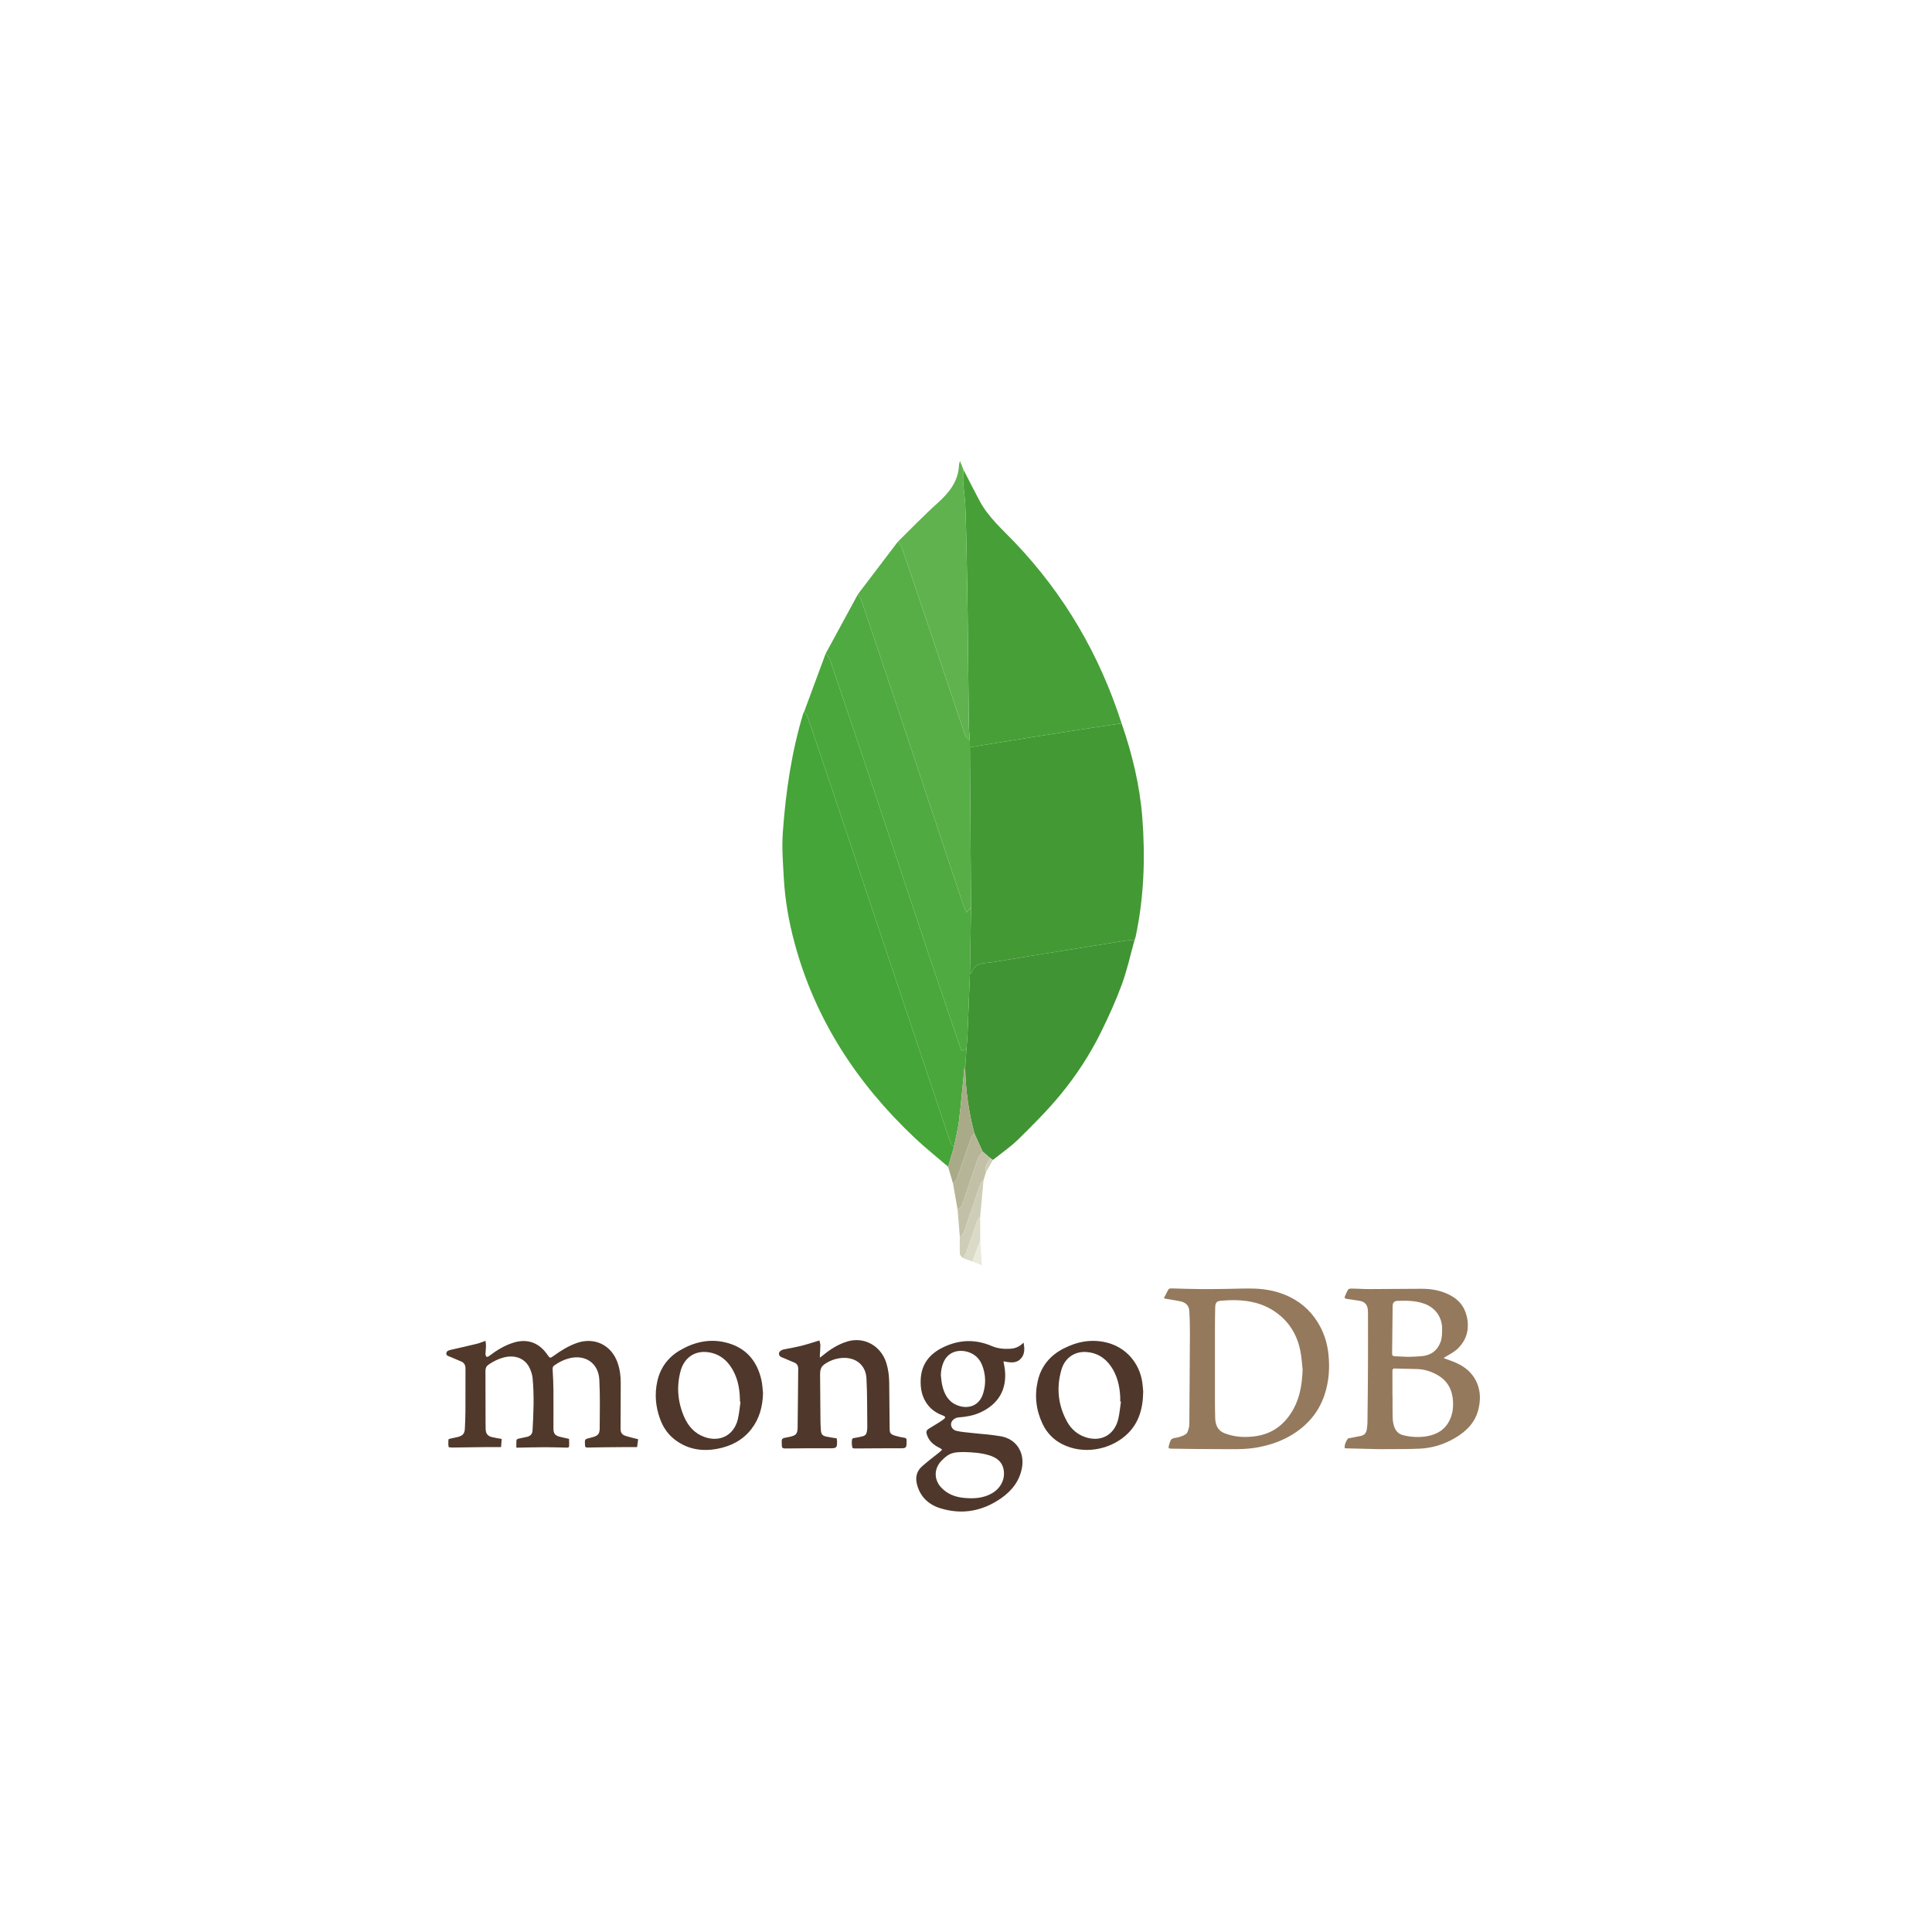 <svg width="334" height="334" viewBox="0 0 334 334" fill="none" xmlns="http://www.w3.org/2000/svg">
<g filter="url(#filter0_d_1_238)">
<circle cx="167" cy="167" r="153" fill="white"/>
</g>
<g filter="url(#filter1_d_1_238)">
<path fill-rule="evenodd" clip-rule="evenodd" d="M201.207 220.426C201.459 219.941 201.701 219.513 201.907 219.07C202.036 218.786 202.236 218.73 202.518 218.737C204.209 218.785 205.9 218.837 207.592 218.853C209.029 218.868 210.469 218.842 211.907 218.825C213.528 218.806 215.148 218.721 216.767 218.767C218.924 218.83 221.025 219.252 222.975 220.211C225.304 221.359 227.066 223.106 228.268 225.409C229.035 226.878 229.479 228.438 229.657 230.094C229.913 232.494 229.745 234.838 228.984 237.133C228.041 239.977 226.25 242.154 223.763 243.785C221.848 245.04 219.749 245.781 217.498 246.205C215.117 246.654 212.728 246.51 210.339 246.517C207.719 246.528 205.1 246.471 202.48 246.441C202.022 246.437 201.956 246.35 202.077 245.913L202.189 245.51C202.444 244.707 202.581 244.671 203.396 244.537C203.96 244.446 204.545 244.234 205.018 243.921C205.292 243.739 205.406 243.264 205.513 242.899C205.606 242.579 205.61 242.229 205.613 241.891C205.651 236.781 205.689 231.671 205.71 226.564C205.715 225.273 205.685 223.979 205.613 222.69C205.562 221.787 205.081 221.169 204.006 220.956C203.171 220.79 202.329 220.662 201.489 220.514L201.207 220.426ZM225.195 232.801C225.082 231.783 225.027 230.757 224.845 229.754C224.409 227.347 223.355 225.25 221.505 223.608C218.513 220.953 214.911 220.544 211.136 220.86C210.276 220.932 210.091 221.226 210.078 222.109C210.057 223.363 210.036 224.616 210.035 225.87C210.029 229.845 210.029 233.82 210.035 237.795C210.036 238.926 210.048 240.057 210.081 241.186C210.117 242.34 210.536 243.318 211.667 243.766C213.45 244.471 215.326 244.555 217.197 244.267C220.186 243.809 222.276 242.067 223.679 239.458C224.789 237.386 225.103 235.126 225.195 232.801ZM232.461 246.337C232.425 245.717 232.679 245.205 232.992 244.735C233.077 244.609 233.369 244.615 233.571 244.574L235.281 244.236C235.885 244.107 236.203 243.701 236.288 243.109C236.345 242.718 236.399 242.323 236.403 241.927C236.44 238.798 236.476 235.669 236.491 232.54C236.506 229.406 236.494 226.273 236.494 223.139L236.481 222.541C236.419 221.533 235.933 221.011 234.933 220.863L232.765 220.534C232.498 220.498 232.401 220.37 232.498 220.132C232.665 219.728 232.825 219.309 233.061 218.944C233.149 218.81 233.445 218.758 233.645 218.762C234.681 218.777 235.717 218.855 236.752 218.853L245.766 218.8C247.503 218.798 249.181 219.101 250.738 219.932C252.453 220.846 253.412 222.259 253.687 224.184C253.974 226.205 253.36 227.91 251.883 229.263C251.276 229.821 250.489 230.185 249.785 230.639L249.555 230.782C250.209 231.022 250.831 231.23 251.437 231.477C253.21 232.204 254.62 233.34 255.366 235.153C255.955 236.584 255.955 238.076 255.606 239.559C255.063 241.881 253.533 243.425 251.544 244.594C249.678 245.69 247.657 246.329 245.505 246.437C243.521 246.537 241.527 246.499 239.538 246.522L238.386 246.528C236.47 246.484 234.553 246.435 232.635 246.384L232.461 246.337ZM240.723 237.251H240.742C240.742 238.232 240.729 239.214 240.747 240.196C240.759 240.832 240.736 241.485 240.874 242.097C241.08 243.012 241.497 243.837 242.524 244.1C243.91 244.456 245.326 244.528 246.729 244.285C248.485 243.979 249.886 243.099 250.655 241.426C251.225 240.183 251.31 238.865 251.114 237.519C250.855 235.747 249.913 234.46 248.348 233.617C247.321 233.064 246.226 232.725 245.059 232.68C243.752 232.631 242.443 232.628 241.136 232.588C240.769 232.577 240.718 232.764 240.72 233.065C240.727 234.459 240.723 235.854 240.723 237.251ZM243.506 230.573C244.221 230.537 245.029 230.527 245.834 230.446C247.374 230.293 248.458 229.518 249.024 228.045C249.312 227.298 249.3 226.528 249.307 225.75C249.33 223.725 248.148 222.066 246.225 221.38C244.74 220.85 243.209 220.841 241.669 220.883C241.045 220.899 240.766 221.172 240.757 221.801L240.665 229.991C240.66 230.316 240.8 230.457 241.117 230.467L243.506 230.573Z" fill="#94795D"/>
<path fill-rule="evenodd" clip-rule="evenodd" d="M86.732 244.762L86.623 246.171C85.609 246.171 84.673 246.163 83.737 246.174C81.975 246.192 80.213 246.22 78.449 246.245L78.279 246.256C78.027 246.226 77.569 246.226 77.557 246.151C77.482 245.732 77.506 245.292 77.525 244.858C77.527 244.809 77.698 244.746 77.798 244.722L79.17 244.416C80.025 244.194 80.326 243.825 80.367 242.942C80.413 241.946 80.459 240.95 80.463 239.954C80.477 237.504 80.462 235.057 80.472 232.607C80.474 232.034 80.275 231.607 79.741 231.374C79.106 231.094 78.467 230.819 77.824 230.56C77.519 230.437 77.124 230.37 77.16 229.961C77.196 229.545 77.579 229.436 77.94 229.354C79.435 229.012 80.932 228.679 82.423 228.315C82.903 228.197 83.363 227.999 83.937 227.799C83.967 228.109 84.022 228.405 84.016 228.7L83.928 230.104C83.927 230.263 84.009 230.475 84.127 230.563C84.198 230.618 84.439 230.518 84.558 230.425C85.832 229.455 87.181 228.618 88.72 228.13C91.103 227.374 93.148 228.075 94.581 230.13C95.085 230.854 95.087 230.854 95.787 230.348C96.988 229.475 98.244 228.705 99.65 228.197C102.736 227.083 105.701 228.497 106.774 231.606C107.165 232.734 107.314 233.899 107.311 235.09L107.283 242.996C107.281 243.648 107.497 244.019 108.118 244.222C108.815 244.45 109.537 244.607 110.322 244.813L110.14 246.172C109.248 246.172 108.427 246.166 107.606 246.174C105.601 246.192 103.595 246.202 101.591 246.248C101.242 246.257 101.151 246.171 101.133 245.844C101.075 244.798 101.066 244.8 102.051 244.564L102.382 244.479C103.345 244.216 103.665 243.921 103.673 242.945C103.695 240.142 103.754 237.333 103.612 234.536C103.464 231.635 101.162 230.091 98.35 230.834C97.433 231.076 96.602 231.5 95.829 232.049C95.567 232.235 95.518 232.45 95.539 232.777C95.618 234.013 95.667 235.25 95.678 236.487C95.696 238.652 95.669 240.817 95.678 242.984C95.681 243.861 95.981 244.197 96.848 244.4L98.135 244.697L98.374 244.75C98.392 245.162 98.409 245.574 98.389 245.986C98.377 246.244 98.177 246.266 97.953 246.262C96.701 246.231 95.448 246.189 94.196 246.192C92.672 246.195 91.15 246.238 89.629 246.265H89.27C89.27 245.828 89.249 245.41 89.285 244.994C89.293 244.894 89.469 244.753 89.59 244.722L91.091 244.404C91.728 244.247 92.032 243.921 92.068 243.273C92.238 240.274 92.361 237.273 92.079 234.275C92.023 233.693 91.834 233.102 91.592 232.567C90.824 230.869 89.094 230.16 87.099 230.67C86.152 230.912 85.297 231.346 84.488 231.894C84.106 232.153 83.924 232.496 83.924 232.931C83.924 235.923 83.934 238.914 83.943 241.905L83.96 243.058C83.978 243.862 84.319 244.286 85.118 244.459C85.631 244.576 86.15 244.655 86.732 244.762Z" fill="#50382B"/>
<path fill-rule="evenodd" clip-rule="evenodd" d="M176.947 228.105C177.178 229.23 177.174 230.242 176.347 231.009C175.526 231.771 174.488 231.515 173.474 231.345C173.568 231.879 173.673 232.332 173.724 232.792C174.092 236.208 172.622 238.743 169.455 240.192C168.258 240.738 166.988 240.941 165.691 241.045C165.047 241.096 164.483 241.588 164.421 242.118C164.359 242.655 164.696 243.207 165.37 243.369C166.166 243.558 166.995 243.612 167.812 243.706C169.563 243.906 171.335 243.997 173.066 244.31C175.683 244.782 177.144 247.066 176.683 249.696C176.272 252.035 174.917 253.738 173.028 255.044C169.845 257.249 166.354 257.894 162.635 256.768C160.509 256.124 159.009 254.726 158.491 252.464C158.232 251.331 158.508 250.306 159.36 249.537C160.373 248.627 161.476 247.815 162.537 246.956L162.88 246.611L162.486 246.335C161.404 245.822 160.539 245.119 160.203 243.898C160.088 243.485 160.207 243.213 160.558 243.002C161.155 242.642 161.749 242.276 162.338 241.905C162.616 241.732 162.89 241.553 163.149 241.353C163.501 241.084 163.469 240.884 163.049 240.729C162.07 240.368 161.2 239.844 160.525 239.038C159.399 237.694 159.079 236.093 159.172 234.402C159.317 231.761 160.751 230.021 163.081 228.902C165.852 227.572 168.632 227.489 171.457 228.7C172.502 229.148 173.603 229.244 174.723 229.166C175.561 229.106 176.292 228.79 176.947 228.105ZM166.736 247.027C164.656 247.01 164.004 247.266 162.783 248.509C161.416 249.903 161.424 251.835 162.787 253.235C163.823 254.296 165.115 254.793 166.552 254.942C168.231 255.115 169.884 255.045 171.409 254.205C173.036 253.305 173.845 251.634 173.479 249.951C173.176 248.561 172.152 247.926 170.906 247.56C169.489 247.145 168.023 247.066 166.736 247.027ZM162.65 233.735C162.726 234.313 162.758 234.897 162.886 235.463C163.219 236.928 163.856 238.216 165.314 238.868C167.025 239.637 169.211 239.307 169.96 236.904C170.474 235.259 170.411 233.625 169.792 232.019C169.516 231.303 169.071 230.697 168.434 230.252C166.948 229.215 164.266 229.078 163.174 231.37C162.819 232.115 162.68 232.907 162.65 233.735Z" fill="#4F382B"/>
<path fill-rule="evenodd" clip-rule="evenodd" d="M141.655 227.736C141.71 227.992 141.821 228.281 141.824 228.572C141.828 229.126 141.768 229.679 141.737 230.233V230.713L142.206 230.355C143.489 229.299 144.868 228.399 146.473 227.914C149.371 227.041 152.266 228.627 153.211 231.579C153.569 232.701 153.71 233.854 153.724 235.027C153.754 237.633 153.772 240.238 153.799 242.843C153.807 243.779 153.915 243.946 154.8 244.216C155.301 244.37 155.819 244.477 156.337 244.558C156.622 244.603 156.744 244.714 156.729 244.994L156.732 245.25C156.722 246.329 156.647 246.378 155.601 246.375C153.097 246.371 150.595 246.386 148.091 246.407C147.345 246.413 147.343 246.435 147.269 245.698L147.254 245.274C147.3 244.638 147.315 244.644 147.94 244.552C148.361 244.489 148.779 244.392 149.189 244.285C149.611 244.176 149.814 243.864 149.871 243.446C149.899 243.234 149.937 243.022 149.935 242.81C149.899 239.963 149.946 237.113 149.79 234.271C149.665 231.971 147.91 230.601 145.602 230.758C144.469 230.837 143.446 231.215 142.512 231.867C141.895 232.298 141.771 232.92 141.774 233.59C141.786 236.252 141.812 238.914 141.84 241.578C141.846 242.161 141.863 242.745 141.918 243.324C141.976 243.956 142.198 244.212 142.819 244.349C143.413 244.48 144.019 244.556 144.653 244.662L144.707 245.152C144.728 246.293 144.608 246.378 143.499 246.374C140.91 246.363 138.322 246.38 135.734 246.408C135.327 246.414 135.154 246.286 135.164 245.889L135.158 245.719C135.091 244.691 135.121 244.652 136.094 244.485L136.553 244.392C137.607 244.155 137.877 243.874 137.892 242.805C137.941 239.416 137.959 236.028 137.993 232.64C137.998 232.153 137.814 231.776 137.361 231.574C136.725 231.294 136.083 231.027 135.44 230.763C135.085 230.616 134.679 230.524 134.666 230.033C134.657 229.687 135.027 229.381 135.533 229.278C136.549 229.072 137.574 228.9 138.578 228.648C139.578 228.399 140.56 228.065 141.655 227.736Z" fill="#4F372B"/>
<path fill-rule="evenodd" clip-rule="evenodd" d="M197.635 236.588C197.587 239.753 196.765 242.312 194.526 244.233C191.691 246.669 187.268 247.497 183.653 245.675C182.11 244.898 180.976 243.706 180.237 242.158C179.105 239.778 178.821 237.276 179.412 234.712C179.997 232.177 181.532 230.34 183.83 229.151C186.194 227.929 188.683 227.451 191.308 228.093C194.628 228.903 197.014 231.61 197.488 235.057C197.573 235.661 197.606 236.273 197.635 236.588ZM193.789 238.303L193.661 238.288C193.661 237.989 193.677 237.691 193.658 237.392C193.549 235.533 193.131 233.762 192.054 232.206C191.032 230.731 189.639 229.861 187.828 229.734C185.8 229.591 184.096 230.725 183.498 232.796C182.599 235.906 182.904 238.937 184.482 241.785C185.17 243.027 186.189 243.943 187.555 244.425C190.23 245.367 192.603 244.147 193.3 241.408C193.556 240.396 193.631 239.338 193.789 238.303Z" fill="#4F382B"/>
<path fill-rule="evenodd" clip-rule="evenodd" d="M131.91 236.833C131.854 239.104 131.319 241.203 129.916 243.028C128.413 244.983 126.348 246.028 124 246.468C121.223 246.987 118.614 246.516 116.383 244.652C115.324 243.766 114.6 242.63 114.123 241.338C113.339 239.219 113.144 237.048 113.626 234.835C114.141 232.467 115.478 230.657 117.55 229.442C119.947 228.041 122.533 227.416 125.295 228.045C128.846 228.857 130.896 231.171 131.654 234.675C131.807 235.382 131.828 236.114 131.91 236.833ZM128.021 238.331L127.918 238.316V237.889C127.86 235.806 127.452 233.822 126.209 232.091C125.289 230.806 124.056 230 122.476 229.775C119.901 229.408 118.217 230.936 117.659 233.011C116.931 235.723 117.159 238.401 118.286 240.972C118.989 242.575 120.099 243.824 121.805 244.43C124.464 245.374 126.872 244.124 127.545 241.394C127.793 240.396 127.867 239.355 128.021 238.331Z" fill="#4F372B"/>
<path fill-rule="evenodd" clip-rule="evenodd" d="M193.9 121.054C195.73 126.347 197.047 131.75 197.481 137.349C198.018 144.296 197.773 151.196 196.308 158.029L196.12 158.575C195.66 158.577 195.192 158.518 194.743 158.588C190.948 159.185 187.158 159.803 183.366 160.418C179.446 161.054 175.523 161.664 171.611 162.341C170.225 162.58 168.509 162.295 167.949 164.211L167.68 164.302L167.87 152.845L167.677 125.201L169.504 124.887C172.49 124.399 175.476 123.903 178.466 123.427C182.032 122.861 185.602 122.309 189.171 121.757C190.747 121.515 192.324 121.29 193.9 121.054Z" fill="#439934"/>
<path fill-rule="evenodd" clip-rule="evenodd" d="M163.911 197.703C161.985 196.047 159.991 194.464 158.145 192.721C148.21 183.35 140.942 172.318 137.362 159.018C136.376 155.359 135.719 151.639 135.507 147.858C135.358 145.211 135.145 142.541 135.333 139.908C135.83 132.905 136.843 125.969 138.896 119.223L139.009 119.066C139.209 119.332 139.496 119.568 139.597 119.868C141.603 125.771 143.592 131.68 145.572 137.593C151.793 156.173 158.006 174.756 164.238 193.333C164.36 193.695 164.675 193.992 164.902 194.319L163.911 197.703Z" fill="#45A538"/>
<path fill-rule="evenodd" clip-rule="evenodd" d="M193.899 121.054C192.322 121.288 190.745 121.515 189.171 121.757C185.601 122.309 182.032 122.861 178.466 123.427C175.477 123.901 172.491 124.398 169.504 124.887L167.677 125.201L167.662 124.01C167.601 123.031 167.5 122.052 167.486 121.073L167.282 102.34C167.234 98.433 167.162 94.524 167.083 90.618C167.034 88.19 166.982 85.761 166.873 83.336C166.813 82.033 166.603 80.737 166.519 79.434C166.47 78.685 166.536 77.93 166.552 77.178C167.483 78.982 168.395 80.799 169.352 82.59C170.863 85.421 173.273 87.507 175.444 89.782C184.018 98.782 190.105 109.239 193.899 121.054Z" fill="#46A037"/>
<path fill-rule="evenodd" clip-rule="evenodd" d="M167.682 164.302L167.95 164.211C168.51 162.295 170.226 162.58 171.612 162.341C175.525 161.664 179.448 161.054 183.368 160.418C187.159 159.805 190.949 159.187 194.744 158.589C195.193 158.518 195.662 158.577 196.121 158.575C195.413 161.106 194.855 163.692 193.955 166.152C192.933 168.943 191.697 171.668 190.385 174.339C188.425 178.33 185.982 182.055 183.144 185.467C180.956 188.097 178.518 190.53 176.075 192.931C174.723 194.258 173.133 195.34 171.65 196.533L171.265 196.271L169.881 195.089L168.45 191.949C167.464 188.276 166.948 184.536 166.861 180.734L166.888 180.095L167.083 177.329C167.148 176.384 167.234 175.441 167.274 174.497C167.418 171.101 167.546 167.701 167.682 164.302Z" fill="#409433"/>
<path fill-rule="evenodd" clip-rule="evenodd" d="M167.682 164.302C167.547 167.701 167.419 171.102 167.274 174.501C167.234 175.447 167.149 176.39 167.083 177.333L166.212 177.663C164.275 171.962 162.337 166.32 160.442 160.664C157.307 151.307 154.21 141.936 151.08 132.575C148.553 125.022 146.005 117.473 143.443 109.93C143.322 109.578 142.979 109.3 142.74 108.988L148.321 98.726C148.513 99.059 148.765 99.371 148.886 99.729C151.468 107.369 154.045 115.011 156.599 122.66C159.924 132.613 163.226 142.57 166.548 152.524C166.681 152.921 166.898 153.288 167.107 153.734L167.871 152.845C167.807 156.665 167.744 160.482 167.682 164.302Z" fill="#4FAA41"/>
<path fill-rule="evenodd" clip-rule="evenodd" d="M142.738 108.988C142.979 109.3 143.322 109.578 143.441 109.93C146.003 117.473 148.552 125.02 151.078 132.575C154.209 141.936 157.305 151.307 160.44 160.664C162.335 166.319 164.274 171.96 166.211 177.663L167.082 177.333L166.886 180.1L166.709 180.737C166.406 183.765 166.151 186.798 165.781 189.82C165.596 191.335 165.2 192.821 164.9 194.319C164.675 193.992 164.359 193.695 164.236 193.333C158.003 174.756 151.792 156.173 145.571 137.593C143.59 131.68 141.6 125.771 139.596 119.868C139.494 119.568 139.208 119.332 139.008 119.066L142.738 108.988Z" fill="#4AA73C"/>
<path fill-rule="evenodd" clip-rule="evenodd" d="M167.87 152.845L167.106 153.734C166.897 153.288 166.679 152.921 166.546 152.524C163.225 142.57 159.922 132.613 156.598 122.66C154.043 115.011 151.466 107.369 148.885 99.729C148.764 99.371 148.512 99.059 148.319 98.726L155.221 89.648C155.438 89.937 155.749 90.196 155.861 90.522C157.777 96.133 159.675 101.748 161.564 107.368C163.328 112.617 165.065 117.873 166.849 123.113C166.969 123.464 167.385 123.712 167.662 124.01L167.677 125.201L167.87 152.845Z" fill="#57AE47"/>
<path fill-rule="evenodd" clip-rule="evenodd" d="M167.662 124.01C167.383 123.713 166.969 123.465 166.849 123.113C165.066 117.873 163.328 112.617 161.564 107.368C159.675 101.748 157.777 96.133 155.861 90.522C155.749 90.196 155.438 89.937 155.221 89.648C157.465 87.45 159.639 85.173 161.974 83.076C164.05 81.214 165.718 79.218 165.796 76.273L165.96 75.687L166.551 77.176C166.536 77.928 166.469 78.683 166.518 79.432C166.603 80.735 166.813 82.032 166.872 83.335C166.981 85.759 167.033 88.189 167.082 90.616C167.161 94.523 167.233 98.431 167.28 102.339L167.485 121.072C167.5 122.052 167.603 123.031 167.662 124.01Z" fill="#60B24F"/>
<path fill-rule="evenodd" clip-rule="evenodd" d="M164.902 194.317C165.202 192.819 165.597 191.333 165.782 189.819C166.152 186.798 166.407 183.763 166.71 180.736L166.786 180.724L166.861 180.737C166.948 184.539 167.464 188.279 168.45 191.952C168.249 192.218 167.967 192.452 167.859 192.751C167.031 195.087 166.249 197.444 165.417 199.779C165.303 200.098 164.984 200.347 164.762 200.626L163.91 197.702L164.902 194.317Z" fill="#A9AA88"/>
<path fill-rule="evenodd" clip-rule="evenodd" d="M164.762 200.628C164.984 200.347 165.303 200.1 165.417 199.78C166.249 197.445 167.031 195.089 167.859 192.752C167.965 192.454 168.249 192.219 168.45 191.954L169.881 195.093C169.599 195.493 169.208 195.856 169.052 196.302L166.312 204.348C166.199 204.672 165.815 204.898 165.555 205.172L164.762 200.628Z" fill="#B6B598"/>
<path fill-rule="evenodd" clip-rule="evenodd" d="M165.555 205.17C165.814 204.897 166.199 204.67 166.312 204.346L169.052 196.301C169.207 195.854 169.599 195.492 169.881 195.092L171.266 196.272C170.598 196.933 170.226 197.697 170.45 198.663L170.029 200.04C169.838 200.276 169.56 200.482 169.466 200.752C168.51 203.491 167.598 206.246 166.634 208.984C166.512 209.33 166.173 209.603 165.936 209.911L165.555 205.17Z" fill="#C2C1A7"/>
<path fill-rule="evenodd" clip-rule="evenodd" d="M165.934 209.909C166.173 209.602 166.512 209.329 166.633 208.983C167.597 206.244 168.51 203.49 169.465 200.75C169.559 200.48 169.837 200.276 170.028 200.038L169.447 206.359C169.292 206.538 169.068 206.695 168.993 206.903L167.063 212.436C166.927 212.813 166.667 213.15 166.464 213.504C166.284 213.268 165.961 213.04 165.946 212.795C165.89 211.837 165.93 210.872 165.934 209.909Z" fill="#CECDB7"/>
<path fill-rule="evenodd" clip-rule="evenodd" d="M166.466 213.505C166.669 213.152 166.928 212.815 167.064 212.437L168.995 206.904C169.07 206.695 169.295 206.54 169.449 206.361L169.464 210.509L168.074 214.071L166.466 213.505Z" fill="#DBDAC7"/>
<path fill-rule="evenodd" clip-rule="evenodd" d="M168.074 214.071L169.463 210.509L169.75 214.723L168.074 214.071Z" fill="#EBE9DC"/>
<path fill-rule="evenodd" clip-rule="evenodd" d="M170.448 198.663C170.226 197.699 170.596 196.935 171.265 196.272L171.65 196.535L170.448 198.663Z" fill="#CECDB7"/>
<path fill-rule="evenodd" clip-rule="evenodd" d="M166.861 180.739L166.787 180.725L166.71 180.737L166.888 180.1L166.861 180.739Z" fill="#4FAA41"/>
</g>
<defs>
<filter id="filter0_d_1_238" x="0" y="0" width="334" height="334" filterUnits="userSpaceOnUse" color-interpolation-filters="sRGB">
<feFlood flood-opacity="0" result="BackgroundImageFix"/>
<feColorMatrix in="SourceAlpha" type="matrix" values="0 0 0 0 0 0 0 0 0 0 0 0 0 0 0 0 0 0 127 0" result="hardAlpha"/>
<feOffset/>
<feGaussianBlur stdDeviation="7"/>
<feComposite in2="hardAlpha" operator="out"/>
<feColorMatrix type="matrix" values="0 0 0 0 0 0 0 0 0 0 0 0 0 0 0 0 0 0 0.25 0"/>
<feBlend mode="normal" in2="BackgroundImageFix" result="effect1_dropShadow_1_238"/>
<feBlend mode="normal" in="SourceGraphic" in2="effect1_dropShadow_1_238" result="shape"/>
</filter>
<filter id="filter1_d_1_238" x="67" y="71" width="199" height="199" filterUnits="userSpaceOnUse" color-interpolation-filters="sRGB">
<feFlood flood-opacity="0" result="BackgroundImageFix"/>
<feColorMatrix in="SourceAlpha" type="matrix" values="0 0 0 0 0 0 0 0 0 0 0 0 0 0 0 0 0 0 127 0" result="hardAlpha"/>
<feOffset dy="4"/>
<feGaussianBlur stdDeviation="2"/>
<feComposite in2="hardAlpha" operator="out"/>
<feColorMatrix type="matrix" values="0 0 0 0 0 0 0 0 0 0 0 0 0 0 0 0 0 0 0.25 0"/>
<feBlend mode="normal" in2="BackgroundImageFix" result="effect1_dropShadow_1_238"/>
<feBlend mode="normal" in="SourceGraphic" in2="effect1_dropShadow_1_238" result="shape"/>
</filter>
</defs>
</svg>
